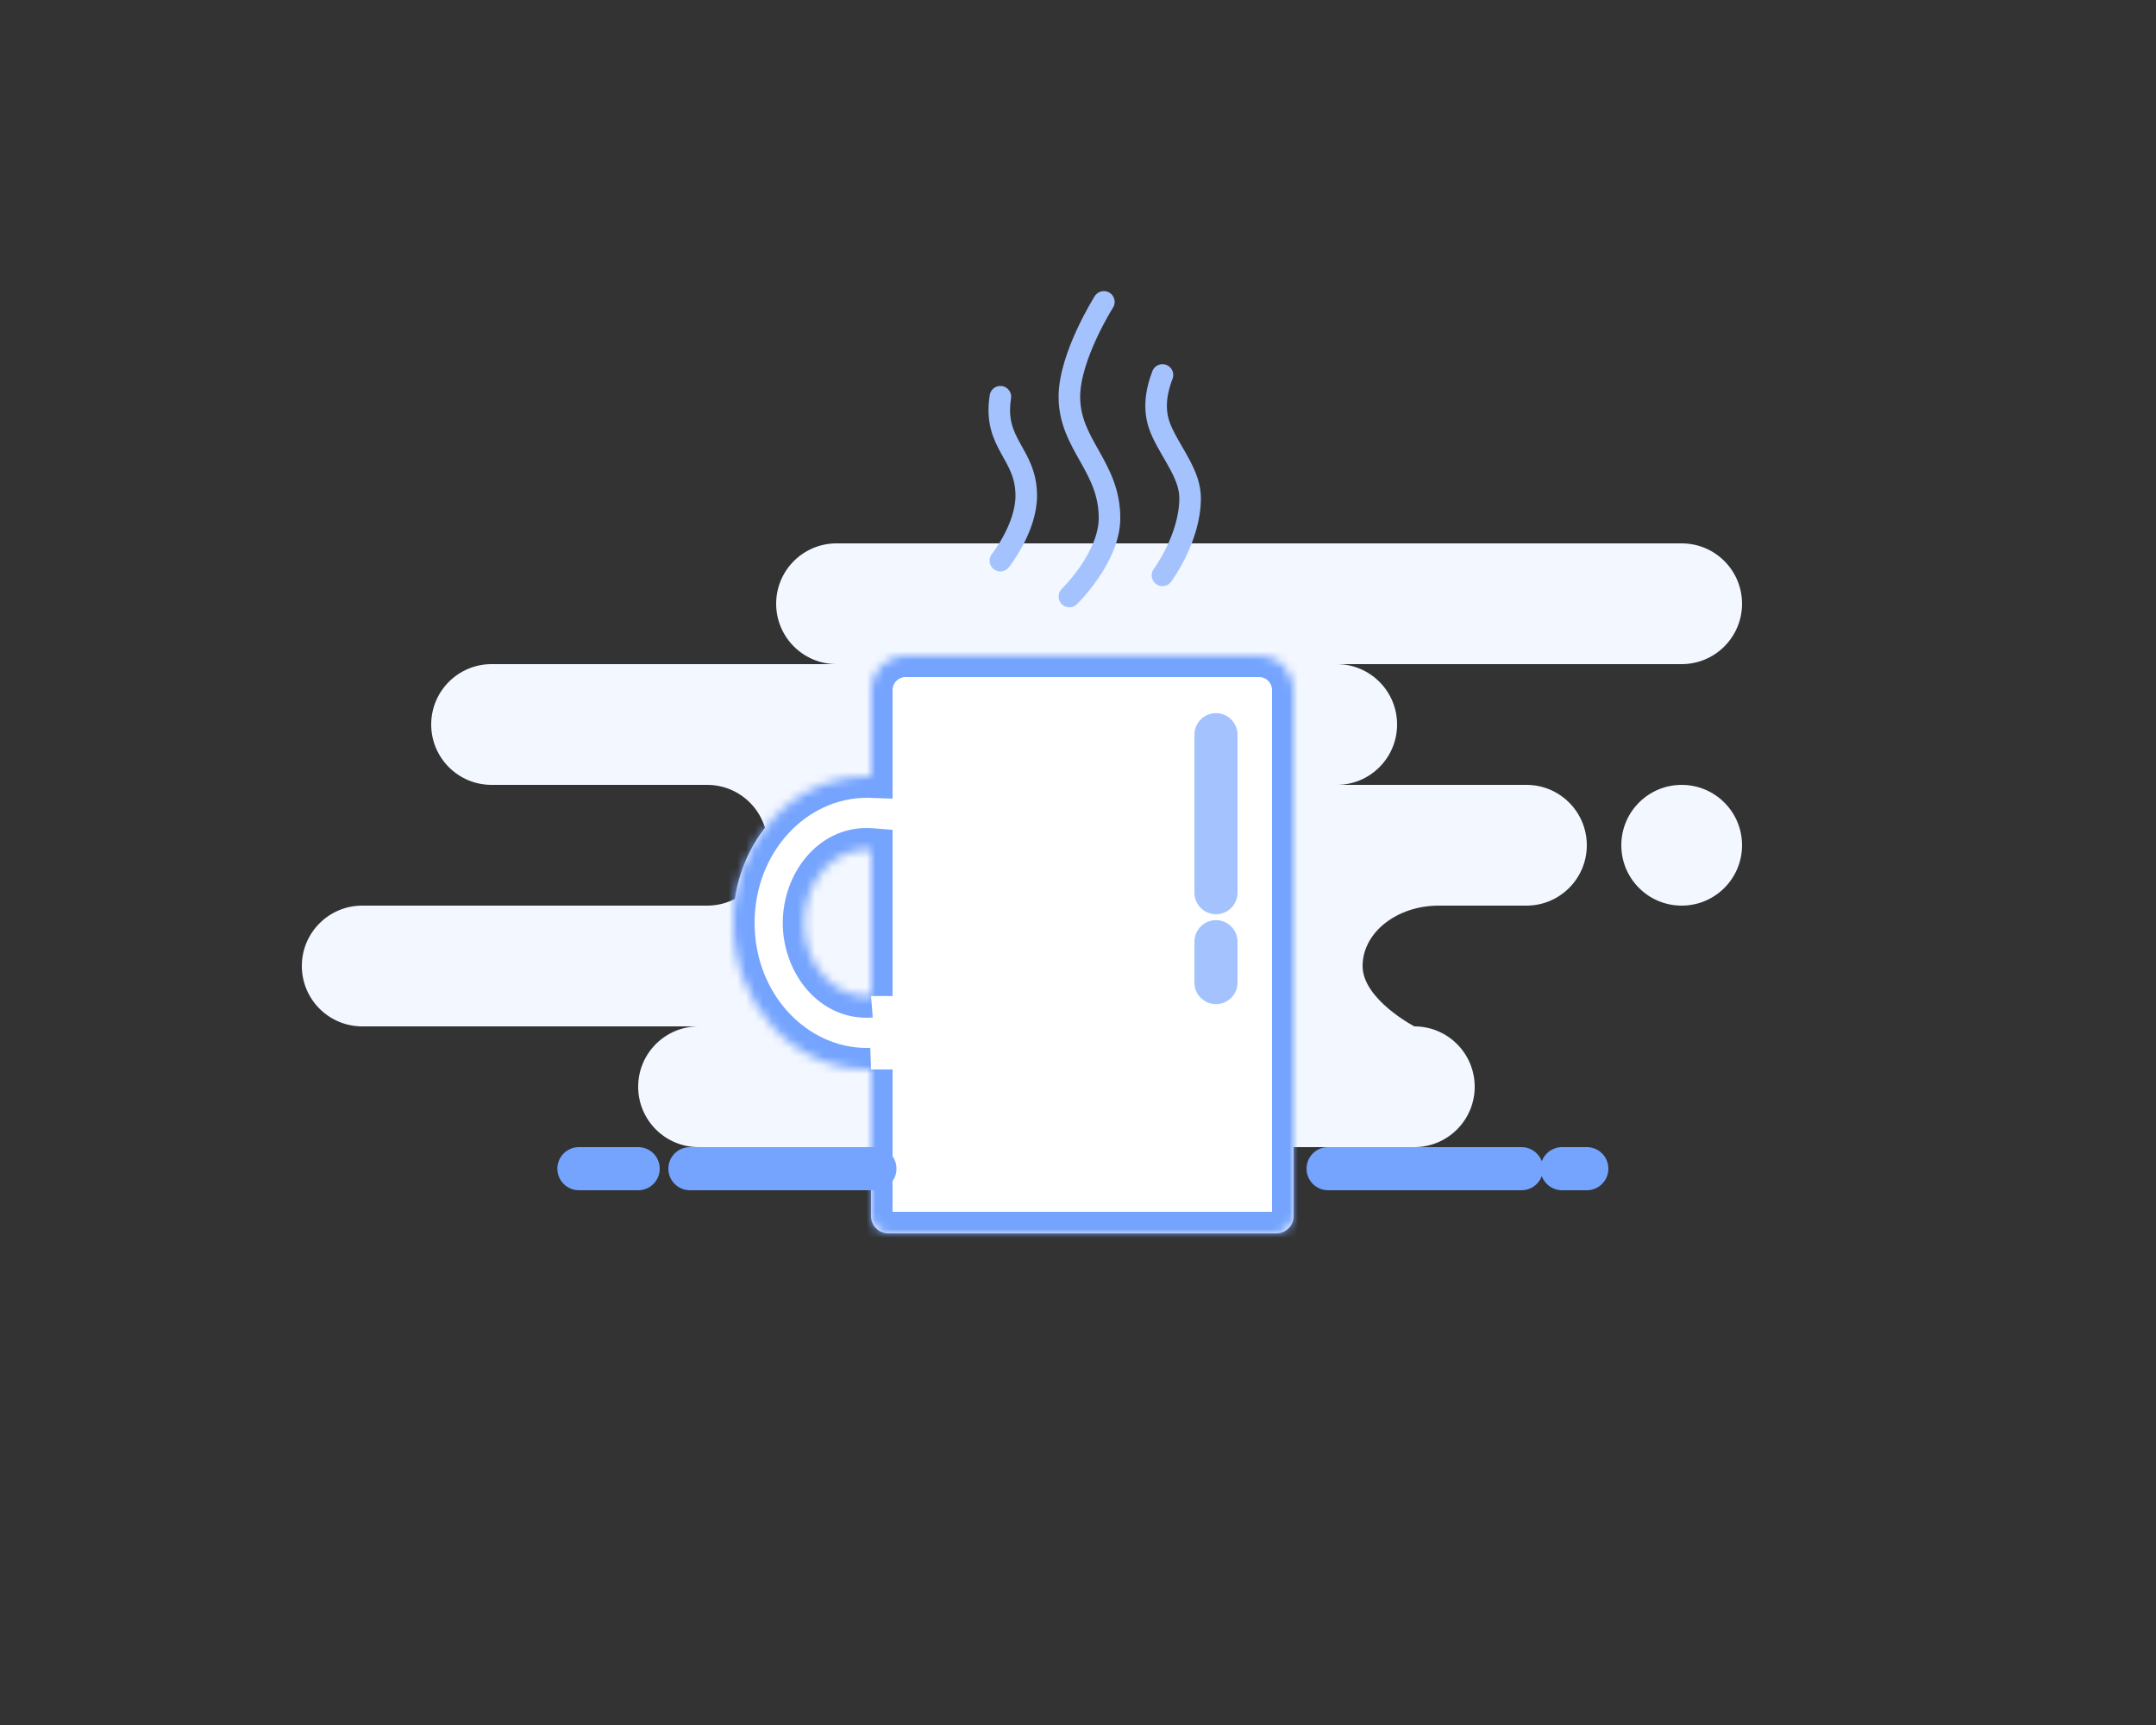 <svg width="250" height="200" viewBox="0 0 250 200" fill="none" xmlns="http://www.w3.org/2000/svg">
<rect x="0" y="0" width="250" height="200" fill="#333333" stroke="none"/>
<path fill-rule="evenodd" clip-rule="evenodd" d="M81 133H164C167.866 133 171 129.866 171 126C171 122.134 167.866 119 164 119C164 119 158 115.866 158 112C158 108.134 161.952 105 166.826 105H177C180.866 105 184 101.866 184 98C184 94.134 180.866 91 177 91H155C158.866 91 162 87.866 162 84C162 80.134 158.866 77 155 77H195C198.866 77 202 73.866 202 70C202 66.134 198.866 63 195 63H97C93.134 63 90 66.134 90 70C90 73.866 93.134 77 97 77H57C53.134 77 50 80.134 50 84C50 87.866 53.134 91 57 91H82C85.866 91 89 94.134 89 98C89 101.866 85.866 105 82 105H42C38.134 105 35 108.134 35 112C35 115.866 38.134 119 42 119H81C77.134 119 74 122.134 74 126C74 129.866 77.134 133 81 133ZM188 98C188 101.866 191.134 105 195 105C198.866 105 202 101.866 202 98C202 94.134 198.866 91 195 91C191.134 91 188 94.134 188 98Z" fill="#F3F7FF"/>
<mask id="path-2-inside-1" fill="white">
<path fill-rule="evenodd" clip-rule="evenodd" d="M101 123.991C100.834 123.997 100.667 124 100.5 124C91.94 124 85 116.389 85 107C85 97.611 91.94 90 100.5 90C100.667 90 100.834 90.003 101 90.009V80C101 77.791 102.791 76 105 76H146C148.209 76 150 77.791 150 80V141C150 142.105 149.105 143 148 143H103C101.895 143 101 142.105 101 141V123.991ZM101 115.48V98.52C100.835 98.507 100.668 98.5 100.5 98.5C96.505 98.5 93.267 102.306 93.267 107C93.267 111.694 96.505 115.5 100.5 115.5C100.668 115.5 100.835 115.493 101 115.48Z"/>
</mask>
<path fill-rule="evenodd" clip-rule="evenodd" d="M101 123.991C100.834 123.997 100.667 124 100.5 124C91.94 124 85 116.389 85 107C85 97.611 91.94 90 100.5 90C100.667 90 100.834 90.003 101 90.009V80C101 77.791 102.791 76 105 76H146C148.209 76 150 77.791 150 80V141C150 142.105 149.105 143 148 143H103C101.895 143 101 142.105 101 141V123.991ZM101 115.48V98.52C100.835 98.507 100.668 98.5 100.5 98.5C96.505 98.5 93.267 102.306 93.267 107C93.267 111.694 96.505 115.5 100.5 115.5C100.668 115.5 100.835 115.493 101 115.48Z" fill="white"/>
<path d="M100.5 124V121.5V124ZM101 90.009L100.913 92.507L103.5 92.597V90.009H101ZM101 98.52H103.5V96.213L101.2 96.028L101 98.52ZM100.913 121.493C100.776 121.498 100.638 121.5 100.5 121.5V126.5C100.696 126.5 100.892 126.497 101.087 126.49L100.913 121.493ZM100.5 121.5C93.533 121.5 87.5 115.23 87.5 107H82.5C82.5 117.547 90.347 126.5 100.5 126.5V121.5ZM87.5 107C87.5 98.769 93.533 92.5 100.5 92.5V87.5C90.347 87.5 82.5 96.453 82.5 107H87.5ZM100.5 92.5C100.638 92.5 100.776 92.502 100.913 92.507L101.087 87.51C100.892 87.503 100.696 87.5 100.5 87.5V92.5ZM103.5 90.009V80H98.5V90.009H103.5ZM103.5 80C103.5 79.172 104.172 78.5 105 78.5V73.5C101.41 73.5 98.5 76.41 98.5 80H103.5ZM105 78.5H146V73.5H105V78.5ZM146 78.5C146.828 78.5 147.5 79.172 147.5 80H152.5C152.5 76.41 149.59 73.5 146 73.5V78.5ZM147.5 80V141H152.5V80H147.5ZM147.5 141C147.5 140.724 147.724 140.5 148 140.5V145.5C150.485 145.5 152.5 143.485 152.5 141H147.5ZM148 140.5H103V145.5H148V140.5ZM103 140.5C103.276 140.5 103.5 140.724 103.5 141H98.5C98.5 143.485 100.515 145.5 103 145.5V140.5ZM103.5 141V123.991H98.5V141H103.5ZM103.5 115.48V98.52H98.5V115.48H103.5ZM101.2 96.028C100.968 96.009 100.735 96 100.5 96V101C100.601 101 100.701 101.004 100.8 101.012L101.2 96.028ZM100.5 96C94.761 96 90.767 101.318 90.767 107H95.767C95.767 103.293 98.249 101 100.5 101V96ZM90.767 107C90.767 112.682 94.761 118 100.5 118V113C98.249 113 95.767 110.707 95.767 107H90.767ZM100.5 118C100.735 118 100.968 117.991 101.2 117.972L100.8 112.988C100.701 112.996 100.601 113 100.5 113V118Z" fill="#75A4FE" mask="url(#path-2-inside-1)"/>
<path d="M141 85.182H143.5C143.5 83.801 142.381 82.682 141 82.682V85.182ZM141 85.182V82.682C139.619 82.682 138.5 83.801 138.5 85.182H141ZM141 103.5V85.182H138.5V103.5H141ZM141 103.5H138.5C138.5 104.881 139.619 106 141 106V103.5ZM141 103.5V106C142.381 106 143.5 104.881 143.5 103.5H141ZM141 85.182V103.5H143.5V85.182H141ZM141 109.182H143.5C143.5 107.801 142.381 106.682 141 106.682V109.182ZM141 109.182V106.682C139.619 106.682 138.5 107.801 138.5 109.182H141ZM141 113.925V109.182H138.5V113.925H141ZM141 113.925H138.5C138.5 115.306 139.619 116.425 141 116.425V113.925ZM141 113.925V116.425C142.381 116.425 143.5 115.306 143.5 113.925H141ZM141 109.182V113.925H143.5V109.182H141Z" fill="#A4C3FE"/>
<path d="M67.128 135.5V133C65.747 133 64.628 134.119 64.628 135.5H67.128ZM67.128 135.5H64.628C64.628 136.881 65.747 138 67.128 138V135.5ZM74 135.5H67.128V138H74V135.5ZM74 135.5V138C75.381 138 76.5 136.881 76.5 135.5H74ZM74 135.5H76.5C76.5 134.119 75.381 133 74 133V135.5ZM67.128 135.5H74V133H67.128V135.5ZM181.128 135.5V133C179.747 133 178.628 134.119 178.628 135.5H181.128ZM181.128 135.5H178.628C178.628 136.881 179.747 138 181.128 138V135.5ZM184 135.5H181.128V138H184V135.5ZM184 135.5V138C185.381 138 186.5 136.881 186.5 135.5H184ZM184 135.5H186.5C186.5 134.119 185.381 133 184 133V135.5ZM181.128 135.5H184V133H181.128V135.5ZM154 133C152.619 133 151.5 134.119 151.5 135.5H154V133ZM176.428 133H154V135.5H176.428V133ZM178.928 135.5C178.928 134.119 177.808 133 176.428 133V135.5H178.928ZM176.428 138C177.808 138 178.928 136.881 178.928 135.5H176.428V138ZM154 138H176.428V135.5H154V138ZM151.5 135.5C151.5 136.881 152.619 138 154 138V135.5H151.5ZM80 135.5V133C78.619 133 77.5 134.119 77.5 135.5H80ZM80 135.5H77.5C77.5 136.881 78.619 138 80 138V135.5ZM101.454 135.5H80V138H101.454V135.5ZM101.454 135.5V138C102.835 138 103.954 136.881 103.954 135.5H101.454ZM101.454 135.5H103.954C103.954 134.119 102.835 133 101.454 133V135.5ZM80 135.5H101.454V133H80V135.5Z" fill="#75A4FE"/>
<path d="M128 35C128 35 124 41.32 124 46C124 51.556 128.654 54.044 128.654 60.063C128.654 64.645 124 69.162 124 69.162" stroke="#A4C3FE" stroke-width="2.5" stroke-linecap="round"/>
<path d="M116 46C115.127 51.513 119 52.532 119 57.475C119 61.237 116 65 116 65" stroke="#A4C3FE" stroke-width="2.5" stroke-linecap="round"/>
<path d="M134.795 43.474C133.474 46.893 134.216 48.977 134.795 50.204C136.033 52.826 138 55.09 138 57.758C138 62.406 134.795 66.705 134.795 66.705" stroke="#A4C3FE" stroke-width="2.5" stroke-linecap="round"/>
</svg>
